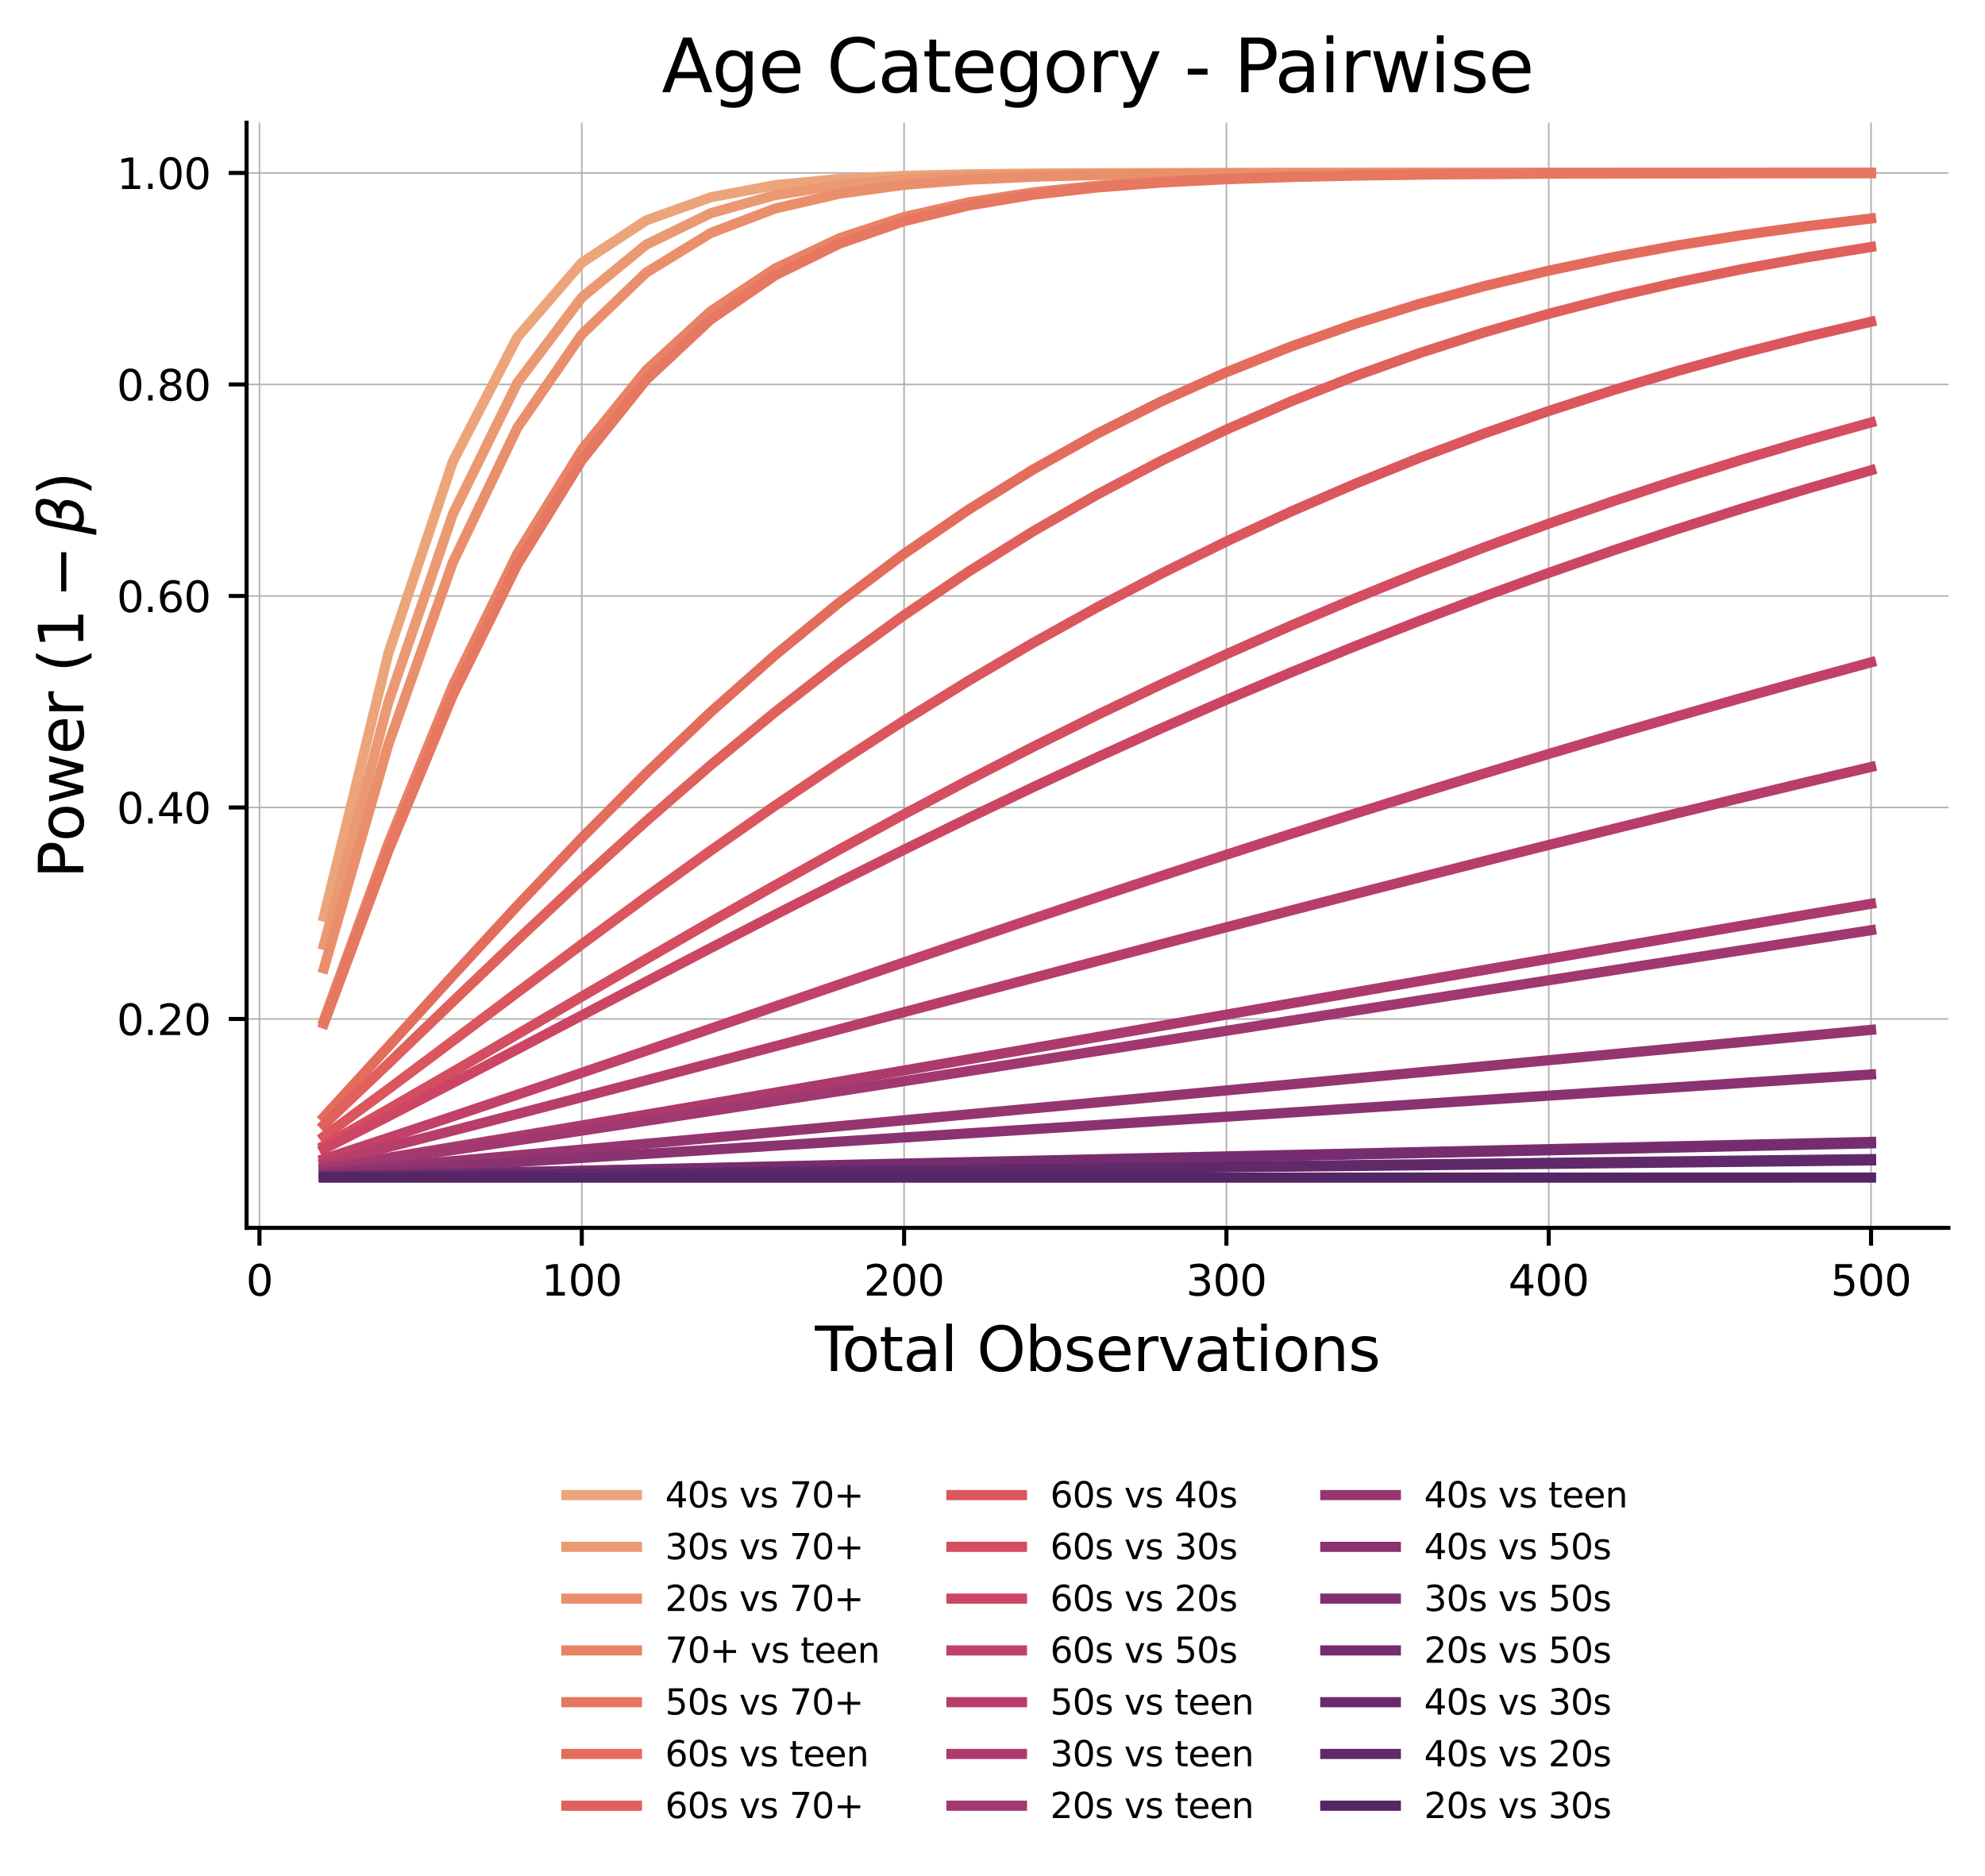 <?xml version="1.0" encoding="utf-8" standalone="no"?>
<!DOCTYPE svg PUBLIC "-//W3C//DTD SVG 1.1//EN"
  "http://www.w3.org/Graphics/SVG/1.1/DTD/svg11.dtd">
<svg xmlns:xlink="http://www.w3.org/1999/xlink" width="390.507pt" height="369.128pt" viewBox="0 0 390.507 369.128" xmlns="http://www.w3.org/2000/svg" version="1.1">
 <defs>
  <style type="text/css">*{stroke-linejoin: round; stroke-linecap: butt}</style>
 </defs>
 <g id="figure_1">
  <g id="patch_1">
   <path d="M 0 369.128 
L 390.507 369.128 
L 390.507 0 
L 0 0 
z
" style="fill: #ffffff"/>
  </g>
  <g id="axes_1">
   <g id="patch_2">
    <path d="M 48.507 241.582 
L 383.307 241.582 
L 383.307 24.142 
L 48.507 24.142 
z
" style="fill: #ffffff"/>
   </g>
   <g id="matplotlib.axis_1">
    <g id="xtick_1">
     <g id="line2d_1">
      <path d="M 51.044 241.582 
L 51.044 24.142 
" clip-path="url(#p48737fade5)" style="fill: none; stroke: #b0b0b0; stroke-width: 0.3; stroke-linecap: square"/>
     </g>
     <g id="line2d_2">
      <defs>
       <path id="mb1e866cd96" d="M 0 0 
L 0 3.5 
" style="stroke: #000000; stroke-width: 0.8"/>
      </defs>
      <g>
       <use xlink:href="#mb1e866cd96" x="51.044" y="241.582" style="stroke: #000000; stroke-width: 0.8"/>
      </g>
     </g>
     <g id="text_1">
      <!-- 0 -->
      <g transform="translate(48.394 254.911)scale(0.083 -0.083)">
       <defs>
        <path id="DejaVuSans-30" d="M 2034 4250 
Q 1547 4250 1301 3770 
Q 1056 3291 1056 2328 
Q 1056 1369 1301 889 
Q 1547 409 2034 409 
Q 2525 409 2770 889 
Q 3016 1369 3016 2328 
Q 3016 3291 2770 3770 
Q 2525 4250 2034 4250 
z
M 2034 4750 
Q 2819 4750 3233 4129 
Q 3647 3509 3647 2328 
Q 3647 1150 3233 529 
Q 2819 -91 2034 -91 
Q 1250 -91 836 529 
Q 422 1150 422 2328 
Q 422 3509 836 4129 
Q 1250 4750 2034 4750 
z
" transform="scale(0.016)"/>
       </defs>
       <use xlink:href="#DejaVuSans-30"/>
      </g>
     </g>
    </g>
    <g id="xtick_2">
     <g id="line2d_3">
      <path d="M 114.453 241.582 
L 114.453 24.142 
" clip-path="url(#p48737fade5)" style="fill: none; stroke: #b0b0b0; stroke-width: 0.3; stroke-linecap: square"/>
     </g>
     <g id="line2d_4">
      <g>
       <use xlink:href="#mb1e866cd96" x="114.453" y="241.582" style="stroke: #000000; stroke-width: 0.8"/>
      </g>
     </g>
     <g id="text_2">
      <!-- 100 -->
      <g transform="translate(106.503 254.911)scale(0.083 -0.083)">
       <defs>
        <path id="DejaVuSans-31" d="M 794 531 
L 1825 531 
L 1825 4091 
L 703 3866 
L 703 4441 
L 1819 4666 
L 2450 4666 
L 2450 531 
L 3481 531 
L 3481 0 
L 794 0 
L 794 531 
z
" transform="scale(0.016)"/>
       </defs>
       <use xlink:href="#DejaVuSans-31"/>
       <use xlink:href="#DejaVuSans-30" x="63.623"/>
       <use xlink:href="#DejaVuSans-30" x="127.246"/>
      </g>
     </g>
    </g>
    <g id="xtick_3">
     <g id="line2d_5">
      <path d="M 177.862 241.582 
L 177.862 24.142 
" clip-path="url(#p48737fade5)" style="fill: none; stroke: #b0b0b0; stroke-width: 0.3; stroke-linecap: square"/>
     </g>
     <g id="line2d_6">
      <g>
       <use xlink:href="#mb1e866cd96" x="177.862" y="241.582" style="stroke: #000000; stroke-width: 0.8"/>
      </g>
     </g>
     <g id="text_3">
      <!-- 200 -->
      <g transform="translate(169.912 254.911)scale(0.083 -0.083)">
       <defs>
        <path id="DejaVuSans-32" d="M 1228 531 
L 3431 531 
L 3431 0 
L 469 0 
L 469 531 
Q 828 903 1448 1529 
Q 2069 2156 2228 2338 
Q 2531 2678 2651 2914 
Q 2772 3150 2772 3378 
Q 2772 3750 2511 3984 
Q 2250 4219 1831 4219 
Q 1534 4219 1204 4116 
Q 875 4013 500 3803 
L 500 4441 
Q 881 4594 1212 4672 
Q 1544 4750 1819 4750 
Q 2544 4750 2975 4387 
Q 3406 4025 3406 3419 
Q 3406 3131 3298 2873 
Q 3191 2616 2906 2266 
Q 2828 2175 2409 1742 
Q 1991 1309 1228 531 
z
" transform="scale(0.016)"/>
       </defs>
       <use xlink:href="#DejaVuSans-32"/>
       <use xlink:href="#DejaVuSans-30" x="63.623"/>
       <use xlink:href="#DejaVuSans-30" x="127.246"/>
      </g>
     </g>
    </g>
    <g id="xtick_4">
     <g id="line2d_7">
      <path d="M 241.271 241.582 
L 241.271 24.142 
" clip-path="url(#p48737fade5)" style="fill: none; stroke: #b0b0b0; stroke-width: 0.3; stroke-linecap: square"/>
     </g>
     <g id="line2d_8">
      <g>
       <use xlink:href="#mb1e866cd96" x="241.271" y="241.582" style="stroke: #000000; stroke-width: 0.8"/>
      </g>
     </g>
     <g id="text_4">
      <!-- 300 -->
      <g transform="translate(233.321 254.911)scale(0.083 -0.083)">
       <defs>
        <path id="DejaVuSans-33" d="M 2597 2516 
Q 3050 2419 3304 2112 
Q 3559 1806 3559 1356 
Q 3559 666 3084 287 
Q 2609 -91 1734 -91 
Q 1441 -91 1130 -33 
Q 819 25 488 141 
L 488 750 
Q 750 597 1062 519 
Q 1375 441 1716 441 
Q 2309 441 2620 675 
Q 2931 909 2931 1356 
Q 2931 1769 2642 2001 
Q 2353 2234 1838 2234 
L 1294 2234 
L 1294 2753 
L 1863 2753 
Q 2328 2753 2575 2939 
Q 2822 3125 2822 3475 
Q 2822 3834 2567 4026 
Q 2313 4219 1838 4219 
Q 1578 4219 1281 4162 
Q 984 4106 628 3988 
L 628 4550 
Q 988 4650 1302 4700 
Q 1616 4750 1894 4750 
Q 2613 4750 3031 4423 
Q 3450 4097 3450 3541 
Q 3450 3153 3228 2886 
Q 3006 2619 2597 2516 
z
" transform="scale(0.016)"/>
       </defs>
       <use xlink:href="#DejaVuSans-33"/>
       <use xlink:href="#DejaVuSans-30" x="63.623"/>
       <use xlink:href="#DejaVuSans-30" x="127.246"/>
      </g>
     </g>
    </g>
    <g id="xtick_5">
     <g id="line2d_9">
      <path d="M 304.68 241.582 
L 304.68 24.142 
" clip-path="url(#p48737fade5)" style="fill: none; stroke: #b0b0b0; stroke-width: 0.3; stroke-linecap: square"/>
     </g>
     <g id="line2d_10">
      <g>
       <use xlink:href="#mb1e866cd96" x="304.68" y="241.582" style="stroke: #000000; stroke-width: 0.8"/>
      </g>
     </g>
     <g id="text_5">
      <!-- 400 -->
      <g transform="translate(296.73 254.911)scale(0.083 -0.083)">
       <defs>
        <path id="DejaVuSans-34" d="M 2419 4116 
L 825 1625 
L 2419 1625 
L 2419 4116 
z
M 2253 4666 
L 3047 4666 
L 3047 1625 
L 3713 1625 
L 3713 1100 
L 3047 1100 
L 3047 0 
L 2419 0 
L 2419 1100 
L 313 1100 
L 313 1709 
L 2253 4666 
z
" transform="scale(0.016)"/>
       </defs>
       <use xlink:href="#DejaVuSans-34"/>
       <use xlink:href="#DejaVuSans-30" x="63.623"/>
       <use xlink:href="#DejaVuSans-30" x="127.246"/>
      </g>
     </g>
    </g>
    <g id="xtick_6">
     <g id="line2d_11">
      <path d="M 368.089 241.582 
L 368.089 24.142 
" clip-path="url(#p48737fade5)" style="fill: none; stroke: #b0b0b0; stroke-width: 0.3; stroke-linecap: square"/>
     </g>
     <g id="line2d_12">
      <g>
       <use xlink:href="#mb1e866cd96" x="368.089" y="241.582" style="stroke: #000000; stroke-width: 0.8"/>
      </g>
     </g>
     <g id="text_6">
      <!-- 500 -->
      <g transform="translate(360.139 254.911)scale(0.083 -0.083)">
       <defs>
        <path id="DejaVuSans-35" d="M 691 4666 
L 3169 4666 
L 3169 4134 
L 1269 4134 
L 1269 2991 
Q 1406 3038 1543 3061 
Q 1681 3084 1819 3084 
Q 2600 3084 3056 2656 
Q 3513 2228 3513 1497 
Q 3513 744 3044 326 
Q 2575 -91 1722 -91 
Q 1428 -91 1123 -41 
Q 819 9 494 109 
L 494 744 
Q 775 591 1075 516 
Q 1375 441 1709 441 
Q 2250 441 2565 725 
Q 2881 1009 2881 1497 
Q 2881 1984 2565 2268 
Q 2250 2553 1709 2553 
Q 1456 2553 1204 2497 
Q 953 2441 691 2322 
L 691 4666 
z
" transform="scale(0.016)"/>
       </defs>
       <use xlink:href="#DejaVuSans-35"/>
       <use xlink:href="#DejaVuSans-30" x="63.623"/>
       <use xlink:href="#DejaVuSans-30" x="127.246"/>
      </g>
     </g>
    </g>
    <g id="text_7">
     <!-- Total Observations -->
     <g transform="translate(160.326 269.762)scale(0.12 -0.12)">
      <defs>
       <path id="DejaVuSans-54" d="M -19 4666 
L 3928 4666 
L 3928 4134 
L 2272 4134 
L 2272 0 
L 1638 0 
L 1638 4134 
L -19 4134 
L -19 4666 
z
" transform="scale(0.016)"/>
       <path id="DejaVuSans-6f" d="M 1959 3097 
Q 1497 3097 1228 2736 
Q 959 2375 959 1747 
Q 959 1119 1226 758 
Q 1494 397 1959 397 
Q 2419 397 2687 759 
Q 2956 1122 2956 1747 
Q 2956 2369 2687 2733 
Q 2419 3097 1959 3097 
z
M 1959 3584 
Q 2709 3584 3137 3096 
Q 3566 2609 3566 1747 
Q 3566 888 3137 398 
Q 2709 -91 1959 -91 
Q 1206 -91 779 398 
Q 353 888 353 1747 
Q 353 2609 779 3096 
Q 1206 3584 1959 3584 
z
" transform="scale(0.016)"/>
       <path id="DejaVuSans-74" d="M 1172 4494 
L 1172 3500 
L 2356 3500 
L 2356 3053 
L 1172 3053 
L 1172 1153 
Q 1172 725 1289 603 
Q 1406 481 1766 481 
L 2356 481 
L 2356 0 
L 1766 0 
Q 1100 0 847 248 
Q 594 497 594 1153 
L 594 3053 
L 172 3053 
L 172 3500 
L 594 3500 
L 594 4494 
L 1172 4494 
z
" transform="scale(0.016)"/>
       <path id="DejaVuSans-61" d="M 2194 1759 
Q 1497 1759 1228 1600 
Q 959 1441 959 1056 
Q 959 750 1161 570 
Q 1363 391 1709 391 
Q 2188 391 2477 730 
Q 2766 1069 2766 1631 
L 2766 1759 
L 2194 1759 
z
M 3341 1997 
L 3341 0 
L 2766 0 
L 2766 531 
Q 2569 213 2275 61 
Q 1981 -91 1556 -91 
Q 1019 -91 701 211 
Q 384 513 384 1019 
Q 384 1609 779 1909 
Q 1175 2209 1959 2209 
L 2766 2209 
L 2766 2266 
Q 2766 2663 2505 2880 
Q 2244 3097 1772 3097 
Q 1472 3097 1187 3025 
Q 903 2953 641 2809 
L 641 3341 
Q 956 3463 1253 3523 
Q 1550 3584 1831 3584 
Q 2591 3584 2966 3190 
Q 3341 2797 3341 1997 
z
" transform="scale(0.016)"/>
       <path id="DejaVuSans-6c" d="M 603 4863 
L 1178 4863 
L 1178 0 
L 603 0 
L 603 4863 
z
" transform="scale(0.016)"/>
       <path id="DejaVuSans-20" transform="scale(0.016)"/>
       <path id="DejaVuSans-4f" d="M 2522 4238 
Q 1834 4238 1429 3725 
Q 1025 3213 1025 2328 
Q 1025 1447 1429 934 
Q 1834 422 2522 422 
Q 3209 422 3611 934 
Q 4013 1447 4013 2328 
Q 4013 3213 3611 3725 
Q 3209 4238 2522 4238 
z
M 2522 4750 
Q 3503 4750 4090 4092 
Q 4678 3434 4678 2328 
Q 4678 1225 4090 567 
Q 3503 -91 2522 -91 
Q 1538 -91 948 565 
Q 359 1222 359 2328 
Q 359 3434 948 4092 
Q 1538 4750 2522 4750 
z
" transform="scale(0.016)"/>
       <path id="DejaVuSans-62" d="M 3116 1747 
Q 3116 2381 2855 2742 
Q 2594 3103 2138 3103 
Q 1681 3103 1420 2742 
Q 1159 2381 1159 1747 
Q 1159 1113 1420 752 
Q 1681 391 2138 391 
Q 2594 391 2855 752 
Q 3116 1113 3116 1747 
z
M 1159 2969 
Q 1341 3281 1617 3432 
Q 1894 3584 2278 3584 
Q 2916 3584 3314 3078 
Q 3713 2572 3713 1747 
Q 3713 922 3314 415 
Q 2916 -91 2278 -91 
Q 1894 -91 1617 61 
Q 1341 213 1159 525 
L 1159 0 
L 581 0 
L 581 4863 
L 1159 4863 
L 1159 2969 
z
" transform="scale(0.016)"/>
       <path id="DejaVuSans-73" d="M 2834 3397 
L 2834 2853 
Q 2591 2978 2328 3040 
Q 2066 3103 1784 3103 
Q 1356 3103 1142 2972 
Q 928 2841 928 2578 
Q 928 2378 1081 2264 
Q 1234 2150 1697 2047 
L 1894 2003 
Q 2506 1872 2764 1633 
Q 3022 1394 3022 966 
Q 3022 478 2636 193 
Q 2250 -91 1575 -91 
Q 1294 -91 989 -36 
Q 684 19 347 128 
L 347 722 
Q 666 556 975 473 
Q 1284 391 1588 391 
Q 1994 391 2212 530 
Q 2431 669 2431 922 
Q 2431 1156 2273 1281 
Q 2116 1406 1581 1522 
L 1381 1569 
Q 847 1681 609 1914 
Q 372 2147 372 2553 
Q 372 3047 722 3315 
Q 1072 3584 1716 3584 
Q 2034 3584 2315 3537 
Q 2597 3491 2834 3397 
z
" transform="scale(0.016)"/>
       <path id="DejaVuSans-65" d="M 3597 1894 
L 3597 1613 
L 953 1613 
Q 991 1019 1311 708 
Q 1631 397 2203 397 
Q 2534 397 2845 478 
Q 3156 559 3463 722 
L 3463 178 
Q 3153 47 2828 -22 
Q 2503 -91 2169 -91 
Q 1331 -91 842 396 
Q 353 884 353 1716 
Q 353 2575 817 3079 
Q 1281 3584 2069 3584 
Q 2775 3584 3186 3129 
Q 3597 2675 3597 1894 
z
M 3022 2063 
Q 3016 2534 2758 2815 
Q 2500 3097 2075 3097 
Q 1594 3097 1305 2825 
Q 1016 2553 972 2059 
L 3022 2063 
z
" transform="scale(0.016)"/>
       <path id="DejaVuSans-72" d="M 2631 2963 
Q 2534 3019 2420 3045 
Q 2306 3072 2169 3072 
Q 1681 3072 1420 2755 
Q 1159 2438 1159 1844 
L 1159 0 
L 581 0 
L 581 3500 
L 1159 3500 
L 1159 2956 
Q 1341 3275 1631 3429 
Q 1922 3584 2338 3584 
Q 2397 3584 2469 3576 
Q 2541 3569 2628 3553 
L 2631 2963 
z
" transform="scale(0.016)"/>
       <path id="DejaVuSans-76" d="M 191 3500 
L 800 3500 
L 1894 563 
L 2988 3500 
L 3597 3500 
L 2284 0 
L 1503 0 
L 191 3500 
z
" transform="scale(0.016)"/>
       <path id="DejaVuSans-69" d="M 603 3500 
L 1178 3500 
L 1178 0 
L 603 0 
L 603 3500 
z
M 603 4863 
L 1178 4863 
L 1178 4134 
L 603 4134 
L 603 4863 
z
" transform="scale(0.016)"/>
       <path id="DejaVuSans-6e" d="M 3513 2113 
L 3513 0 
L 2938 0 
L 2938 2094 
Q 2938 2591 2744 2837 
Q 2550 3084 2163 3084 
Q 1697 3084 1428 2787 
Q 1159 2491 1159 1978 
L 1159 0 
L 581 0 
L 581 3500 
L 1159 3500 
L 1159 2956 
Q 1366 3272 1645 3428 
Q 1925 3584 2291 3584 
Q 2894 3584 3203 3211 
Q 3513 2838 3513 2113 
z
" transform="scale(0.016)"/>
      </defs>
      <use xlink:href="#DejaVuSans-54"/>
      <use xlink:href="#DejaVuSans-6f" x="44.084"/>
      <use xlink:href="#DejaVuSans-74" x="105.266"/>
      <use xlink:href="#DejaVuSans-61" x="144.475"/>
      <use xlink:href="#DejaVuSans-6c" x="205.754"/>
      <use xlink:href="#DejaVuSans-20" x="233.537"/>
      <use xlink:href="#DejaVuSans-4f" x="265.324"/>
      <use xlink:href="#DejaVuSans-62" x="344.035"/>
      <use xlink:href="#DejaVuSans-73" x="407.512"/>
      <use xlink:href="#DejaVuSans-65" x="459.611"/>
      <use xlink:href="#DejaVuSans-72" x="521.135"/>
      <use xlink:href="#DejaVuSans-76" x="562.248"/>
      <use xlink:href="#DejaVuSans-61" x="621.428"/>
      <use xlink:href="#DejaVuSans-74" x="682.707"/>
      <use xlink:href="#DejaVuSans-69" x="721.916"/>
      <use xlink:href="#DejaVuSans-6f" x="749.699"/>
      <use xlink:href="#DejaVuSans-6e" x="810.881"/>
      <use xlink:href="#DejaVuSans-73" x="874.26"/>
     </g>
    </g>
   </g>
   <g id="matplotlib.axis_2">
    <g id="ytick_1">
     <g id="line2d_13">
      <path d="M 48.507 200.487 
L 383.307 200.487 
" clip-path="url(#p48737fade5)" style="fill: none; stroke: #b0b0b0; stroke-width: 0.3; stroke-linecap: square"/>
     </g>
     <g id="line2d_14">
      <defs>
       <path id="maf04faa29c" d="M 0 0 
L -3.5 0 
" style="stroke: #000000; stroke-width: 0.8"/>
      </defs>
      <g>
       <use xlink:href="#maf04faa29c" x="48.507" y="200.487" style="stroke: #000000; stroke-width: 0.8"/>
      </g>
     </g>
     <g id="text_8">
      <!-- 0.20 -->
      <g transform="translate(22.96 203.651)scale(0.083 -0.083)">
       <defs>
        <path id="DejaVuSans-2e" d="M 684 794 
L 1344 794 
L 1344 0 
L 684 0 
L 684 794 
z
" transform="scale(0.016)"/>
       </defs>
       <use xlink:href="#DejaVuSans-30"/>
       <use xlink:href="#DejaVuSans-2e" x="63.623"/>
       <use xlink:href="#DejaVuSans-32" x="95.41"/>
       <use xlink:href="#DejaVuSans-30" x="159.033"/>
      </g>
     </g>
    </g>
    <g id="ytick_2">
     <g id="line2d_15">
      <path d="M 48.507 158.871 
L 383.307 158.871 
" clip-path="url(#p48737fade5)" style="fill: none; stroke: #b0b0b0; stroke-width: 0.3; stroke-linecap: square"/>
     </g>
     <g id="line2d_16">
      <g>
       <use xlink:href="#maf04faa29c" x="48.507" y="158.871" style="stroke: #000000; stroke-width: 0.8"/>
      </g>
     </g>
     <g id="text_9">
      <!-- 0.40 -->
      <g transform="translate(22.96 162.036)scale(0.083 -0.083)">
       <use xlink:href="#DejaVuSans-30"/>
       <use xlink:href="#DejaVuSans-2e" x="63.623"/>
       <use xlink:href="#DejaVuSans-34" x="95.41"/>
       <use xlink:href="#DejaVuSans-30" x="159.033"/>
      </g>
     </g>
    </g>
    <g id="ytick_3">
     <g id="line2d_17">
      <path d="M 48.507 117.256 
L 383.307 117.256 
" clip-path="url(#p48737fade5)" style="fill: none; stroke: #b0b0b0; stroke-width: 0.3; stroke-linecap: square"/>
     </g>
     <g id="line2d_18">
      <g>
       <use xlink:href="#maf04faa29c" x="48.507" y="117.256" style="stroke: #000000; stroke-width: 0.8"/>
      </g>
     </g>
     <g id="text_10">
      <!-- 0.60 -->
      <g transform="translate(22.96 120.421)scale(0.083 -0.083)">
       <defs>
        <path id="DejaVuSans-36" d="M 2113 2584 
Q 1688 2584 1439 2293 
Q 1191 2003 1191 1497 
Q 1191 994 1439 701 
Q 1688 409 2113 409 
Q 2538 409 2786 701 
Q 3034 994 3034 1497 
Q 3034 2003 2786 2293 
Q 2538 2584 2113 2584 
z
M 3366 4563 
L 3366 3988 
Q 3128 4100 2886 4159 
Q 2644 4219 2406 4219 
Q 1781 4219 1451 3797 
Q 1122 3375 1075 2522 
Q 1259 2794 1537 2939 
Q 1816 3084 2150 3084 
Q 2853 3084 3261 2657 
Q 3669 2231 3669 1497 
Q 3669 778 3244 343 
Q 2819 -91 2113 -91 
Q 1303 -91 875 529 
Q 447 1150 447 2328 
Q 447 3434 972 4092 
Q 1497 4750 2381 4750 
Q 2619 4750 2861 4703 
Q 3103 4656 3366 4563 
z
" transform="scale(0.016)"/>
       </defs>
       <use xlink:href="#DejaVuSans-30"/>
       <use xlink:href="#DejaVuSans-2e" x="63.623"/>
       <use xlink:href="#DejaVuSans-36" x="95.41"/>
       <use xlink:href="#DejaVuSans-30" x="159.033"/>
      </g>
     </g>
    </g>
    <g id="ytick_4">
     <g id="line2d_19">
      <path d="M 48.507 75.641 
L 383.307 75.641 
" clip-path="url(#p48737fade5)" style="fill: none; stroke: #b0b0b0; stroke-width: 0.3; stroke-linecap: square"/>
     </g>
     <g id="line2d_20">
      <g>
       <use xlink:href="#maf04faa29c" x="48.507" y="75.641" style="stroke: #000000; stroke-width: 0.8"/>
      </g>
     </g>
     <g id="text_11">
      <!-- 0.80 -->
      <g transform="translate(22.96 78.805)scale(0.083 -0.083)">
       <defs>
        <path id="DejaVuSans-38" d="M 2034 2216 
Q 1584 2216 1326 1975 
Q 1069 1734 1069 1313 
Q 1069 891 1326 650 
Q 1584 409 2034 409 
Q 2484 409 2743 651 
Q 3003 894 3003 1313 
Q 3003 1734 2745 1975 
Q 2488 2216 2034 2216 
z
M 1403 2484 
Q 997 2584 770 2862 
Q 544 3141 544 3541 
Q 544 4100 942 4425 
Q 1341 4750 2034 4750 
Q 2731 4750 3128 4425 
Q 3525 4100 3525 3541 
Q 3525 3141 3298 2862 
Q 3072 2584 2669 2484 
Q 3125 2378 3379 2068 
Q 3634 1759 3634 1313 
Q 3634 634 3220 271 
Q 2806 -91 2034 -91 
Q 1263 -91 848 271 
Q 434 634 434 1313 
Q 434 1759 690 2068 
Q 947 2378 1403 2484 
z
M 1172 3481 
Q 1172 3119 1398 2916 
Q 1625 2713 2034 2713 
Q 2441 2713 2670 2916 
Q 2900 3119 2900 3481 
Q 2900 3844 2670 4047 
Q 2441 4250 2034 4250 
Q 1625 4250 1398 4047 
Q 1172 3844 1172 3481 
z
" transform="scale(0.016)"/>
       </defs>
       <use xlink:href="#DejaVuSans-30"/>
       <use xlink:href="#DejaVuSans-2e" x="63.623"/>
       <use xlink:href="#DejaVuSans-38" x="95.41"/>
       <use xlink:href="#DejaVuSans-30" x="159.033"/>
      </g>
     </g>
    </g>
    <g id="ytick_5">
     <g id="line2d_21">
      <path d="M 48.507 34.025 
L 383.307 34.025 
" clip-path="url(#p48737fade5)" style="fill: none; stroke: #b0b0b0; stroke-width: 0.3; stroke-linecap: square"/>
     </g>
     <g id="line2d_22">
      <g>
       <use xlink:href="#maf04faa29c" x="48.507" y="34.025" style="stroke: #000000; stroke-width: 0.8"/>
      </g>
     </g>
     <g id="text_12">
      <!-- 1.00 -->
      <g transform="translate(22.96 37.19)scale(0.083 -0.083)">
       <use xlink:href="#DejaVuSans-31"/>
       <use xlink:href="#DejaVuSans-2e" x="63.623"/>
       <use xlink:href="#DejaVuSans-30" x="95.41"/>
       <use xlink:href="#DejaVuSans-30" x="159.033"/>
      </g>
     </g>
    </g>
    <g id="text_13">
     <!-- Power $(1 - \beta)$ -->
     <g transform="translate(16.44 172.822)rotate(-90)scale(0.12 -0.12)">
      <defs>
       <path id="DejaVuSans-50" d="M 1259 4147 
L 1259 2394 
L 2053 2394 
Q 2494 2394 2734 2622 
Q 2975 2850 2975 3272 
Q 2975 3691 2734 3919 
Q 2494 4147 2053 4147 
L 1259 4147 
z
M 628 4666 
L 2053 4666 
Q 2838 4666 3239 4311 
Q 3641 3956 3641 3272 
Q 3641 2581 3239 2228 
Q 2838 1875 2053 1875 
L 1259 1875 
L 1259 0 
L 628 0 
L 628 4666 
z
" transform="scale(0.016)"/>
       <path id="DejaVuSans-77" d="M 269 3500 
L 844 3500 
L 1563 769 
L 2278 3500 
L 2956 3500 
L 3675 769 
L 4391 3500 
L 4966 3500 
L 4050 0 
L 3372 0 
L 2619 2869 
L 1863 0 
L 1184 0 
L 269 3500 
z
" transform="scale(0.016)"/>
       <path id="DejaVuSans-28" d="M 1984 4856 
Q 1566 4138 1362 3434 
Q 1159 2731 1159 2009 
Q 1159 1288 1364 580 
Q 1569 -128 1984 -844 
L 1484 -844 
Q 1016 -109 783 600 
Q 550 1309 550 2009 
Q 550 2706 781 3412 
Q 1013 4119 1484 4856 
L 1984 4856 
z
" transform="scale(0.016)"/>
       <path id="DejaVuSans-2212" d="M 678 2272 
L 4684 2272 
L 4684 1741 
L 678 1741 
L 678 2272 
z
" transform="scale(0.016)"/>
       <path id="DejaVuSans-Oblique-3b2" d="M 872 216 
L 572 -1331 
L -6 -1331 
L 928 3478 
Q 1206 4903 2538 4903 
Q 3888 4903 3659 3700 
Q 3503 2844 2894 2531 
Q 3713 2250 3553 1416 
Q 3272 -69 1759 -66 
Q 1097 -63 872 216 
z
M 1019 966 
Q 1259 422 1875 425 
Q 2775 425 2966 1406 
Q 3138 2288 1675 2219 
L 1778 2750 
Q 2909 2731 3106 3750 
Q 3241 4438 2509 4434 
Q 1691 4434 1503 3459 
L 1019 966 
z
" transform="scale(0.016)"/>
       <path id="DejaVuSans-29" d="M 513 4856 
L 1013 4856 
Q 1481 4119 1714 3412 
Q 1947 2706 1947 2009 
Q 1947 1309 1714 600 
Q 1481 -109 1013 -844 
L 513 -844 
Q 928 -128 1133 580 
Q 1338 1288 1338 2009 
Q 1338 2731 1133 3434 
Q 928 4138 513 4856 
z
" transform="scale(0.016)"/>
      </defs>
      <use xlink:href="#DejaVuSans-50" transform="translate(0 0.391)"/>
      <use xlink:href="#DejaVuSans-6f" transform="translate(60.303 0.391)"/>
      <use xlink:href="#DejaVuSans-77" transform="translate(121.484 0.391)"/>
      <use xlink:href="#DejaVuSans-65" transform="translate(203.271 0.391)"/>
      <use xlink:href="#DejaVuSans-72" transform="translate(264.795 0.391)"/>
      <use xlink:href="#DejaVuSans-20" transform="translate(305.908 0.391)"/>
      <use xlink:href="#DejaVuSans-28" transform="translate(337.695 0.391)"/>
      <use xlink:href="#DejaVuSans-31" transform="translate(376.709 0.391)"/>
      <use xlink:href="#DejaVuSans-2212" transform="translate(459.814 0.391)"/>
      <use xlink:href="#DejaVuSans-Oblique-3b2" transform="translate(563.086 0.391)"/>
      <use xlink:href="#DejaVuSans-29" transform="translate(626.904 0.391)"/>
     </g>
    </g>
   </g>
   <g id="line2d_23">
    <path d="M 63.725 180.329 
L 76.407 128.531 
L 89.089 90.807 
L 101.771 66.359 
L 114.453 51.684 
L 127.135 43.351 
L 139.816 38.815 
L 152.498 36.428 
L 165.18 35.206 
L 177.862 34.596 
L 190.544 34.296 
L 203.225 34.152 
L 215.907 34.084 
L 228.589 34.052 
L 241.271 34.038 
L 253.953 34.025 
L 266.635 34.025 
L 279.316 34.025 
L 291.998 34.025 
L 304.68 34.025 
L 317.362 34.025 
L 330.044 34.025 
L 342.725 34.025 
L 355.407 34.025 
L 368.089 34.025 
" clip-path="url(#p48737fade5)" style="fill: none; stroke: #eca57a; stroke-width: 2; stroke-linecap: square"/>
   </g>
   <g id="line2d_24">
    <path d="M 63.725 185.916 
L 76.407 138.149 
L 89.089 101.144 
L 101.771 75.324 
L 114.453 58.523 
L 127.135 48.129 
L 139.816 41.946 
L 152.498 38.38 
L 165.18 36.376 
L 177.862 35.274 
L 190.544 34.68 
L 203.225 34.364 
L 215.907 34.198 
L 228.589 34.113 
L 241.271 34.069 
L 253.953 34.047 
L 266.635 34.025 
L 279.316 34.025 
L 291.998 34.025 
L 304.68 34.025 
L 317.362 34.025 
L 330.044 34.025 
L 342.725 34.025 
L 355.407 34.025 
L 368.089 34.025 
" clip-path="url(#p48737fade5)" style="fill: none; stroke: #eb9973; stroke-width: 2; stroke-linecap: square"/>
   </g>
   <g id="line2d_25">
    <path d="M 63.725 190.525 
L 76.407 146.467 
L 89.089 110.655 
L 101.771 84.171 
L 114.453 65.793 
L 127.135 53.622 
L 139.816 45.847 
L 152.498 41.021 
L 165.18 38.097 
L 177.862 36.361 
L 190.544 35.348 
L 203.225 34.766 
L 215.907 34.435 
L 228.589 34.25 
L 241.271 34.148 
L 253.953 34.091 
L 266.635 34.061 
L 279.316 34.044 
L 291.998 34.025 
L 304.68 34.025 
L 317.362 34.025 
L 330.044 34.025 
L 342.725 34.025 
L 355.407 34.025 
L 368.089 34.025 
" clip-path="url(#p48737fade5)" style="fill: none; stroke: #ea8f6c; stroke-width: 2; stroke-linecap: square"/>
   </g>
   <g id="line2d_26">
    <path d="M 63.725 200.671 
L 76.407 165.921 
L 89.089 134.861 
L 101.771 108.997 
L 114.453 88.502 
L 127.135 72.853 
L 139.816 61.245 
L 152.498 52.835 
L 165.18 46.86 
L 177.862 42.686 
L 190.544 39.81 
L 203.225 37.855 
L 215.907 36.539 
L 228.589 35.663 
L 241.271 35.085 
L 253.953 34.707 
L 266.635 34.461 
L 279.316 34.302 
L 291.998 34.2 
L 304.68 34.136 
L 317.362 34.094 
L 330.044 34.068 
L 342.725 34.052 
L 355.407 34.042 
L 368.089 34.025 
" clip-path="url(#p48737fade5)" style="fill: none; stroke: #e88366; stroke-width: 2; stroke-linecap: square"/>
   </g>
   <g id="line2d_27">
    <path d="M 63.725 201.4 
L 76.407 167.377 
L 89.089 136.777 
L 101.771 111.093 
L 114.453 90.556 
L 127.135 74.72 
L 139.816 62.852 
L 152.498 54.161 
L 165.18 47.918 
L 177.862 43.506 
L 190.544 40.431 
L 203.225 38.316 
L 215.907 36.876 
L 228.589 35.905 
L 241.271 35.257 
L 253.953 34.827 
L 266.635 34.544 
L 279.316 34.359 
L 291.998 34.239 
L 304.68 34.162 
L 317.362 34.112 
L 330.044 34.08 
L 342.725 34.06 
L 355.407 34.047 
L 368.089 34.039 
" clip-path="url(#p48737fade5)" style="fill: none; stroke: #e67760; stroke-width: 2; stroke-linecap: square"/>
   </g>
   <g id="line2d_28">
    <path d="M 63.725 219.753 
L 76.407 205.91 
L 89.089 191.958 
L 101.771 178.195 
L 114.453 164.858 
L 127.135 152.12 
L 139.816 140.103 
L 152.498 128.883 
L 165.18 118.499 
L 177.862 108.964 
L 190.544 100.27 
L 203.225 92.39 
L 215.907 85.289 
L 228.589 78.921 
L 241.271 73.236 
L 253.953 68.184 
L 266.635 63.71 
L 279.316 59.762 
L 291.998 56.291 
L 304.68 53.248 
L 317.362 50.589 
L 330.044 48.27 
L 342.725 46.254 
L 355.407 44.505 
L 368.089 42.992 
" clip-path="url(#p48737fade5)" style="fill: none; stroke: #e46c5d; stroke-width: 2; stroke-linecap: square"/>
   </g>
   <g id="line2d_29">
    <path d="M 63.725 221.293 
L 76.407 209.252 
L 89.089 197.064 
L 101.771 184.94 
L 114.453 173.059 
L 127.135 161.559 
L 139.816 150.545 
L 152.498 140.09 
L 165.18 130.243 
L 177.862 121.032 
L 190.544 112.47 
L 203.225 104.553 
L 215.907 97.269 
L 228.589 90.597 
L 241.271 84.512 
L 253.953 78.982 
L 266.635 73.974 
L 279.316 69.454 
L 291.998 65.386 
L 304.68 61.736 
L 317.362 58.468 
L 330.044 55.551 
L 342.725 52.952 
L 355.407 50.642 
L 368.089 48.593 
" clip-path="url(#p48737fade5)" style="fill: none; stroke: #e0605c; stroke-width: 2; stroke-linecap: square"/>
   </g>
   <g id="line2d_30">
    <path d="M 63.725 223.606 
L 76.407 214.276 
L 89.089 204.794 
L 101.771 195.268 
L 114.453 185.799 
L 127.135 176.471 
L 139.816 167.354 
L 152.498 158.505 
L 165.18 149.965 
L 177.862 141.77 
L 190.544 133.943 
L 203.225 126.499 
L 215.907 119.447 
L 228.589 112.792 
L 241.271 106.532 
L 253.953 100.66 
L 266.635 95.17 
L 279.316 90.049 
L 291.998 85.284 
L 304.68 80.861 
L 317.362 76.764 
L 330.044 72.977 
L 342.725 69.483 
L 355.407 66.265 
L 368.089 63.307 
" clip-path="url(#p48737fade5)" style="fill: none; stroke: #db565d; stroke-width: 2; stroke-linecap: square"/>
   </g>
   <g id="line2d_31">
    <path d="M 63.725 225.425 
L 76.407 218.224 
L 89.089 210.899 
L 101.771 203.503 
L 114.453 196.089 
L 127.135 188.704 
L 139.816 181.39 
L 152.498 174.183 
L 165.18 167.112 
L 177.862 160.205 
L 190.544 153.481 
L 203.225 146.958 
L 215.907 140.65 
L 228.589 134.566 
L 241.271 128.713 
L 253.953 123.098 
L 266.635 117.722 
L 279.316 112.586 
L 291.998 107.689 
L 304.68 103.029 
L 317.362 98.602 
L 330.044 94.403 
L 342.725 90.426 
L 355.407 86.667 
L 368.089 83.117 
" clip-path="url(#p48737fade5)" style="fill: none; stroke: #d44d60; stroke-width: 2; stroke-linecap: square"/>
   </g>
   <g id="line2d_32">
    <path d="M 63.725 226.072 
L 76.407 219.626 
L 89.089 213.071 
L 101.771 206.445 
L 114.453 199.787 
L 127.135 193.134 
L 139.816 186.519 
L 152.498 179.971 
L 165.18 173.513 
L 177.862 167.169 
L 190.544 160.955 
L 203.225 154.888 
L 215.907 148.981 
L 228.589 143.243 
L 241.271 137.683 
L 253.953 132.308 
L 266.635 127.121 
L 279.316 122.126 
L 291.998 117.325 
L 304.68 112.717 
L 317.362 108.302 
L 330.044 104.078 
L 342.725 100.044 
L 355.407 96.194 
L 368.089 92.527 
" clip-path="url(#p48737fade5)" style="fill: none; stroke: #cc4664; stroke-width: 2; stroke-linecap: square"/>
   </g>
   <g id="line2d_33">
    <path d="M 63.725 228.037 
L 76.407 223.872 
L 89.089 219.649 
L 101.771 215.376 
L 114.453 211.066 
L 127.135 206.73 
L 139.816 202.379 
L 152.498 198.025 
L 165.18 193.676 
L 177.862 189.343 
L 190.544 185.033 
L 203.225 180.754 
L 215.907 176.512 
L 228.589 172.315 
L 241.271 168.168 
L 253.953 164.075 
L 266.635 160.043 
L 279.316 156.073 
L 291.998 152.171 
L 304.68 148.339 
L 317.362 144.58 
L 330.044 140.897 
L 342.725 137.291 
L 355.407 133.764 
L 368.089 130.317 
" clip-path="url(#p48737fade5)" style="fill: none; stroke: #c14168; stroke-width: 2; stroke-linecap: square"/>
   </g>
   <g id="line2d_34">
    <path d="M 63.725 228.877 
L 76.407 225.679 
L 89.089 222.444 
L 101.771 219.173 
L 114.453 215.874 
L 127.135 212.551 
L 139.816 209.21 
L 152.498 205.857 
L 165.18 202.496 
L 177.862 199.133 
L 190.544 195.772 
L 203.225 192.418 
L 215.907 189.074 
L 228.589 185.744 
L 241.271 182.432 
L 253.953 179.141 
L 266.635 175.874 
L 279.316 172.634 
L 291.998 169.423 
L 304.68 166.244 
L 317.362 163.099 
L 330.044 159.991 
L 342.725 156.92 
L 355.407 153.889 
L 368.089 150.899 
" clip-path="url(#p48737fade5)" style="fill: none; stroke: #b73d6b; stroke-width: 2; stroke-linecap: square"/>
   </g>
   <g id="line2d_35">
    <path d="M 63.725 229.855 
L 76.407 227.777 
L 89.089 225.682 
L 101.771 223.569 
L 114.453 221.44 
L 127.135 219.296 
L 139.816 217.14 
L 152.498 214.972 
L 165.18 212.795 
L 177.862 210.611 
L 190.544 208.419 
L 203.225 206.223 
L 215.907 204.024 
L 228.589 201.823 
L 241.271 199.621 
L 253.953 197.42 
L 266.635 195.22 
L 279.316 193.024 
L 291.998 190.831 
L 304.68 188.644 
L 317.362 186.464 
L 330.044 184.29 
L 342.725 182.125 
L 355.407 179.969 
L 368.089 177.823 
" clip-path="url(#p48737fade5)" style="fill: none; stroke: #ac3a6d; stroke-width: 2; stroke-linecap: square"/>
   </g>
   <g id="line2d_36">
    <path d="M 63.725 230.035 
L 76.407 228.161 
L 89.089 226.273 
L 101.771 224.37 
L 114.453 222.454 
L 127.135 220.525 
L 139.816 218.585 
L 152.498 216.635 
L 165.18 214.676 
L 177.862 212.709 
L 190.544 210.736 
L 203.225 208.758 
L 215.907 206.776 
L 228.589 204.791 
L 241.271 202.804 
L 253.953 200.816 
L 266.635 198.827 
L 279.316 196.84 
L 291.998 194.854 
L 304.68 192.871 
L 317.362 190.892 
L 330.044 188.916 
L 342.725 186.946 
L 355.407 184.982 
L 368.089 183.024 
" clip-path="url(#p48737fade5)" style="fill: none; stroke: #a1386f; stroke-width: 2; stroke-linecap: square"/>
   </g>
   <g id="line2d_37">
    <path d="M 63.725 230.699 
L 76.407 229.576 
L 89.089 228.449 
L 101.771 227.317 
L 114.453 226.178 
L 127.135 225.035 
L 139.816 223.885 
L 152.498 222.731 
L 165.18 221.573 
L 177.862 220.41 
L 190.544 219.242 
L 203.225 218.071 
L 215.907 216.897 
L 228.589 215.719 
L 241.271 214.538 
L 253.953 213.355 
L 266.635 212.169 
L 279.316 210.981 
L 291.998 209.791 
L 304.68 208.599 
L 317.362 207.406 
L 330.044 206.212 
L 342.725 205.016 
L 355.407 203.82 
L 368.089 202.624 
" clip-path="url(#p48737fade5)" style="fill: none; stroke: #963570; stroke-width: 2; stroke-linecap: square"/>
   </g>
   <g id="line2d_38">
    <path d="M 63.725 230.994 
L 76.407 230.205 
L 89.089 229.414 
L 101.771 228.621 
L 114.453 227.824 
L 127.135 227.024 
L 139.816 226.222 
L 152.498 225.416 
L 165.18 224.608 
L 177.862 223.798 
L 190.544 222.985 
L 203.225 222.169 
L 215.907 221.352 
L 228.589 220.532 
L 241.271 219.71 
L 253.953 218.886 
L 266.635 218.061 
L 279.316 217.233 
L 291.998 216.404 
L 304.68 215.574 
L 317.362 214.742 
L 330.044 213.908 
L 342.725 213.074 
L 355.407 212.238 
L 368.089 211.401 
" clip-path="url(#p48737fade5)" style="fill: none; stroke: #8b3271; stroke-width: 2; stroke-linecap: square"/>
   </g>
   <g id="line2d_39">
    <path d="M 63.725 231.449 
L 76.407 231.17 
L 89.089 230.891 
L 101.771 230.612 
L 114.453 230.333 
L 127.135 230.053 
L 139.816 229.773 
L 152.498 229.492 
L 165.18 229.211 
L 177.862 228.93 
L 190.544 228.648 
L 203.225 228.366 
L 215.907 228.083 
L 228.589 227.8 
L 241.271 227.517 
L 253.953 227.233 
L 266.635 226.949 
L 279.316 226.665 
L 291.998 226.38 
L 304.68 226.095 
L 317.362 225.809 
L 330.044 225.524 
L 342.725 225.237 
L 355.407 224.951 
L 368.089 224.664 
" clip-path="url(#p48737fade5)" style="fill: none; stroke: #812f70; stroke-width: 2; stroke-linecap: square"/>
   </g>
   <g id="line2d_40">
    <path d="M 63.725 231.459 
L 76.407 231.192 
L 89.089 230.925 
L 101.771 230.657 
L 114.453 230.389 
L 127.135 230.121 
L 139.816 229.853 
L 152.498 229.584 
L 165.18 229.314 
L 177.862 229.045 
L 190.544 228.775 
L 203.225 228.504 
L 215.907 228.233 
L 228.589 227.962 
L 241.271 227.691 
L 253.953 227.419 
L 266.635 227.147 
L 279.316 226.874 
L 291.998 226.602 
L 304.68 226.328 
L 317.362 226.055 
L 330.044 225.781 
L 342.725 225.507 
L 355.407 225.233 
L 368.089 224.958 
" clip-path="url(#p48737fade5)" style="fill: none; stroke: #752d6f; stroke-width: 2; stroke-linecap: square"/>
   </g>
   <g id="line2d_41">
    <path d="M 63.725 231.568 
L 76.407 231.422 
L 89.089 231.277 
L 101.771 231.131 
L 114.453 230.986 
L 127.135 230.84 
L 139.816 230.694 
L 152.498 230.548 
L 165.18 230.402 
L 177.862 230.256 
L 190.544 230.109 
L 203.225 229.963 
L 215.907 229.816 
L 228.589 229.67 
L 241.271 229.523 
L 253.953 229.376 
L 266.635 229.229 
L 279.316 229.082 
L 291.998 228.935 
L 304.68 228.788 
L 317.362 228.64 
L 330.044 228.493 
L 342.725 228.345 
L 355.407 228.197 
L 368.089 228.049 
" clip-path="url(#p48737fade5)" style="fill: none; stroke: #6a2b6c; stroke-width: 2; stroke-linecap: square"/>
   </g>
   <g id="line2d_42">
    <path d="M 63.725 231.577 
L 76.407 231.442 
L 89.089 231.307 
L 101.771 231.172 
L 114.453 231.037 
L 127.135 230.901 
L 139.816 230.766 
L 152.498 230.631 
L 165.18 230.495 
L 177.862 230.359 
L 190.544 230.224 
L 203.225 230.088 
L 215.907 229.952 
L 228.589 229.816 
L 241.271 229.679 
L 253.953 229.543 
L 266.635 229.407 
L 279.316 229.27 
L 291.998 229.134 
L 304.68 228.997 
L 317.362 228.86 
L 330.044 228.724 
L 342.725 228.587 
L 355.407 228.45 
L 368.089 228.313 
" clip-path="url(#p48737fade5)" style="fill: none; stroke: #602969; stroke-width: 2; stroke-linecap: square"/>
   </g>
   <g id="line2d_43">
    <path d="M 63.725 231.698 
L 76.407 231.698 
L 89.089 231.698 
L 101.771 231.698 
L 114.453 231.698 
L 127.135 231.698 
L 139.816 231.697 
L 152.498 231.697 
L 165.18 231.697 
L 177.862 231.697 
L 190.544 231.697 
L 203.225 231.697 
L 215.907 231.697 
L 228.589 231.697 
L 241.271 231.697 
L 253.953 231.696 
L 266.635 231.696 
L 279.316 231.696 
L 291.998 231.696 
L 304.68 231.696 
L 317.362 231.696 
L 330.044 231.696 
L 342.725 231.696 
L 355.407 231.695 
L 368.089 231.695 
" clip-path="url(#p48737fade5)" style="fill: none; stroke: #552665; stroke-width: 2; stroke-linecap: square"/>
   </g>
   <g id="line2d_44"/>
   <g id="line2d_45"/>
   <g id="line2d_46"/>
   <g id="line2d_47"/>
   <g id="line2d_48"/>
   <g id="line2d_49"/>
   <g id="line2d_50"/>
   <g id="line2d_51"/>
   <g id="line2d_52"/>
   <g id="line2d_53"/>
   <g id="line2d_54"/>
   <g id="line2d_55"/>
   <g id="line2d_56"/>
   <g id="line2d_57"/>
   <g id="line2d_58"/>
   <g id="line2d_59"/>
   <g id="line2d_60"/>
   <g id="line2d_61"/>
   <g id="line2d_62"/>
   <g id="line2d_63"/>
   <g id="line2d_64"/>
   <g id="patch_3">
    <path d="M 48.507 241.582 
L 48.507 24.142 
" style="fill: none; stroke: #000000; stroke-width: 0.8; stroke-linejoin: miter; stroke-linecap: square"/>
   </g>
   <g id="patch_4">
    <path d="M 48.507 241.582 
L 383.307 241.582 
" style="fill: none; stroke: #000000; stroke-width: 0.8; stroke-linejoin: miter; stroke-linecap: square"/>
   </g>
   <g id="text_14">
    <!-- Age Category - Pairwise -->
    <g transform="translate(130.169 18.142)scale(0.144 -0.144)">
     <defs>
      <path id="DejaVuSans-41" d="M 2188 4044 
L 1331 1722 
L 3047 1722 
L 2188 4044 
z
M 1831 4666 
L 2547 4666 
L 4325 0 
L 3669 0 
L 3244 1197 
L 1141 1197 
L 716 0 
L 50 0 
L 1831 4666 
z
" transform="scale(0.016)"/>
      <path id="DejaVuSans-67" d="M 2906 1791 
Q 2906 2416 2648 2759 
Q 2391 3103 1925 3103 
Q 1463 3103 1205 2759 
Q 947 2416 947 1791 
Q 947 1169 1205 825 
Q 1463 481 1925 481 
Q 2391 481 2648 825 
Q 2906 1169 2906 1791 
z
M 3481 434 
Q 3481 -459 3084 -895 
Q 2688 -1331 1869 -1331 
Q 1566 -1331 1297 -1286 
Q 1028 -1241 775 -1147 
L 775 -588 
Q 1028 -725 1275 -790 
Q 1522 -856 1778 -856 
Q 2344 -856 2625 -561 
Q 2906 -266 2906 331 
L 2906 616 
Q 2728 306 2450 153 
Q 2172 0 1784 0 
Q 1141 0 747 490 
Q 353 981 353 1791 
Q 353 2603 747 3093 
Q 1141 3584 1784 3584 
Q 2172 3584 2450 3431 
Q 2728 3278 2906 2969 
L 2906 3500 
L 3481 3500 
L 3481 434 
z
" transform="scale(0.016)"/>
      <path id="DejaVuSans-43" d="M 4122 4306 
L 4122 3641 
Q 3803 3938 3442 4084 
Q 3081 4231 2675 4231 
Q 1875 4231 1450 3742 
Q 1025 3253 1025 2328 
Q 1025 1406 1450 917 
Q 1875 428 2675 428 
Q 3081 428 3442 575 
Q 3803 722 4122 1019 
L 4122 359 
Q 3791 134 3420 21 
Q 3050 -91 2638 -91 
Q 1578 -91 968 557 
Q 359 1206 359 2328 
Q 359 3453 968 4101 
Q 1578 4750 2638 4750 
Q 3056 4750 3426 4639 
Q 3797 4528 4122 4306 
z
" transform="scale(0.016)"/>
      <path id="DejaVuSans-79" d="M 2059 -325 
Q 1816 -950 1584 -1140 
Q 1353 -1331 966 -1331 
L 506 -1331 
L 506 -850 
L 844 -850 
Q 1081 -850 1212 -737 
Q 1344 -625 1503 -206 
L 1606 56 
L 191 3500 
L 800 3500 
L 1894 763 
L 2988 3500 
L 3597 3500 
L 2059 -325 
z
" transform="scale(0.016)"/>
      <path id="DejaVuSans-2d" d="M 313 2009 
L 1997 2009 
L 1997 1497 
L 313 1497 
L 313 2009 
z
" transform="scale(0.016)"/>
     </defs>
     <use xlink:href="#DejaVuSans-41"/>
     <use xlink:href="#DejaVuSans-67" x="68.408"/>
     <use xlink:href="#DejaVuSans-65" x="131.885"/>
     <use xlink:href="#DejaVuSans-20" x="193.408"/>
     <use xlink:href="#DejaVuSans-43" x="225.195"/>
     <use xlink:href="#DejaVuSans-61" x="295.02"/>
     <use xlink:href="#DejaVuSans-74" x="356.299"/>
     <use xlink:href="#DejaVuSans-65" x="395.508"/>
     <use xlink:href="#DejaVuSans-67" x="457.031"/>
     <use xlink:href="#DejaVuSans-6f" x="520.508"/>
     <use xlink:href="#DejaVuSans-72" x="581.689"/>
     <use xlink:href="#DejaVuSans-79" x="622.803"/>
     <use xlink:href="#DejaVuSans-20" x="681.982"/>
     <use xlink:href="#DejaVuSans-2d" x="713.77"/>
     <use xlink:href="#DejaVuSans-20" x="749.854"/>
     <use xlink:href="#DejaVuSans-50" x="781.641"/>
     <use xlink:href="#DejaVuSans-61" x="837.443"/>
     <use xlink:href="#DejaVuSans-69" x="898.723"/>
     <use xlink:href="#DejaVuSans-72" x="926.506"/>
     <use xlink:href="#DejaVuSans-77" x="967.619"/>
     <use xlink:href="#DejaVuSans-69" x="1049.406"/>
     <use xlink:href="#DejaVuSans-73" x="1077.189"/>
     <use xlink:href="#DejaVuSans-65" x="1129.289"/>
    </g>
   </g>
   <g id="legend_1">
    <g id="line2d_65">
     <path d="M 111.419 294.16 
L 118.359 294.16 
L 125.299 294.16 
" style="fill: none; stroke: #eca57a; stroke-width: 2; stroke-linecap: square"/>
    </g>
    <g id="text_15">
     <!-- 40s vs 70+ -->
     <g transform="translate(130.851 296.589)scale(0.069 -0.069)">
      <defs>
       <path id="DejaVuSans-37" d="M 525 4666 
L 3525 4666 
L 3525 4397 
L 1831 0 
L 1172 0 
L 2766 4134 
L 525 4134 
L 525 4666 
z
" transform="scale(0.016)"/>
       <path id="DejaVuSans-2b" d="M 2944 4013 
L 2944 2272 
L 4684 2272 
L 4684 1741 
L 2944 1741 
L 2944 0 
L 2419 0 
L 2419 1741 
L 678 1741 
L 678 2272 
L 2419 2272 
L 2419 4013 
L 2944 4013 
z
" transform="scale(0.016)"/>
      </defs>
      <use xlink:href="#DejaVuSans-34"/>
      <use xlink:href="#DejaVuSans-30" x="63.623"/>
      <use xlink:href="#DejaVuSans-73" x="127.246"/>
      <use xlink:href="#DejaVuSans-20" x="179.346"/>
      <use xlink:href="#DejaVuSans-76" x="211.133"/>
      <use xlink:href="#DejaVuSans-73" x="270.312"/>
      <use xlink:href="#DejaVuSans-20" x="322.412"/>
      <use xlink:href="#DejaVuSans-37" x="354.199"/>
      <use xlink:href="#DejaVuSans-30" x="417.822"/>
      <use xlink:href="#DejaVuSans-2b" x="481.445"/>
     </g>
    </g>
    <g id="line2d_66">
     <path d="M 111.419 304.347 
L 118.359 304.347 
L 125.299 304.347 
" style="fill: none; stroke: #eb9973; stroke-width: 2; stroke-linecap: square"/>
    </g>
    <g id="text_16">
     <!-- 30s vs 70+ -->
     <g transform="translate(130.851 306.776)scale(0.069 -0.069)">
      <use xlink:href="#DejaVuSans-33"/>
      <use xlink:href="#DejaVuSans-30" x="63.623"/>
      <use xlink:href="#DejaVuSans-73" x="127.246"/>
      <use xlink:href="#DejaVuSans-20" x="179.346"/>
      <use xlink:href="#DejaVuSans-76" x="211.133"/>
      <use xlink:href="#DejaVuSans-73" x="270.312"/>
      <use xlink:href="#DejaVuSans-20" x="322.412"/>
      <use xlink:href="#DejaVuSans-37" x="354.199"/>
      <use xlink:href="#DejaVuSans-30" x="417.822"/>
      <use xlink:href="#DejaVuSans-2b" x="481.445"/>
     </g>
    </g>
    <g id="line2d_67">
     <path d="M 111.419 314.533 
L 118.359 314.533 
L 125.299 314.533 
" style="fill: none; stroke: #ea8f6c; stroke-width: 2; stroke-linecap: square"/>
    </g>
    <g id="text_17">
     <!-- 20s vs 70+ -->
     <g transform="translate(130.851 316.962)scale(0.069 -0.069)">
      <use xlink:href="#DejaVuSans-32"/>
      <use xlink:href="#DejaVuSans-30" x="63.623"/>
      <use xlink:href="#DejaVuSans-73" x="127.246"/>
      <use xlink:href="#DejaVuSans-20" x="179.346"/>
      <use xlink:href="#DejaVuSans-76" x="211.133"/>
      <use xlink:href="#DejaVuSans-73" x="270.312"/>
      <use xlink:href="#DejaVuSans-20" x="322.412"/>
      <use xlink:href="#DejaVuSans-37" x="354.199"/>
      <use xlink:href="#DejaVuSans-30" x="417.822"/>
      <use xlink:href="#DejaVuSans-2b" x="481.445"/>
     </g>
    </g>
    <g id="line2d_68">
     <path d="M 111.419 324.72 
L 118.359 324.72 
L 125.299 324.72 
" style="fill: none; stroke: #e88366; stroke-width: 2; stroke-linecap: square"/>
    </g>
    <g id="text_18">
     <!-- 70+ vs teen -->
     <g transform="translate(130.851 327.149)scale(0.069 -0.069)">
      <use xlink:href="#DejaVuSans-37"/>
      <use xlink:href="#DejaVuSans-30" x="63.623"/>
      <use xlink:href="#DejaVuSans-2b" x="127.246"/>
      <use xlink:href="#DejaVuSans-20" x="211.035"/>
      <use xlink:href="#DejaVuSans-76" x="242.822"/>
      <use xlink:href="#DejaVuSans-73" x="302.002"/>
      <use xlink:href="#DejaVuSans-20" x="354.102"/>
      <use xlink:href="#DejaVuSans-74" x="385.889"/>
      <use xlink:href="#DejaVuSans-65" x="425.098"/>
      <use xlink:href="#DejaVuSans-65" x="486.621"/>
      <use xlink:href="#DejaVuSans-6e" x="548.145"/>
     </g>
    </g>
    <g id="line2d_69">
     <path d="M 111.419 334.907 
L 118.359 334.907 
L 125.299 334.907 
" style="fill: none; stroke: #e67760; stroke-width: 2; stroke-linecap: square"/>
    </g>
    <g id="text_19">
     <!-- 50s vs 70+ -->
     <g transform="translate(130.851 337.336)scale(0.069 -0.069)">
      <use xlink:href="#DejaVuSans-35"/>
      <use xlink:href="#DejaVuSans-30" x="63.623"/>
      <use xlink:href="#DejaVuSans-73" x="127.246"/>
      <use xlink:href="#DejaVuSans-20" x="179.346"/>
      <use xlink:href="#DejaVuSans-76" x="211.133"/>
      <use xlink:href="#DejaVuSans-73" x="270.312"/>
      <use xlink:href="#DejaVuSans-20" x="322.412"/>
      <use xlink:href="#DejaVuSans-37" x="354.199"/>
      <use xlink:href="#DejaVuSans-30" x="417.822"/>
      <use xlink:href="#DejaVuSans-2b" x="481.445"/>
     </g>
    </g>
    <g id="line2d_70">
     <path d="M 111.419 345.093 
L 118.359 345.093 
L 125.299 345.093 
" style="fill: none; stroke: #e46c5d; stroke-width: 2; stroke-linecap: square"/>
    </g>
    <g id="text_20">
     <!-- 60s vs teen -->
     <g transform="translate(130.851 347.522)scale(0.069 -0.069)">
      <use xlink:href="#DejaVuSans-36"/>
      <use xlink:href="#DejaVuSans-30" x="63.623"/>
      <use xlink:href="#DejaVuSans-73" x="127.246"/>
      <use xlink:href="#DejaVuSans-20" x="179.346"/>
      <use xlink:href="#DejaVuSans-76" x="211.133"/>
      <use xlink:href="#DejaVuSans-73" x="270.312"/>
      <use xlink:href="#DejaVuSans-20" x="322.412"/>
      <use xlink:href="#DejaVuSans-74" x="354.199"/>
      <use xlink:href="#DejaVuSans-65" x="393.408"/>
      <use xlink:href="#DejaVuSans-65" x="454.932"/>
      <use xlink:href="#DejaVuSans-6e" x="516.455"/>
     </g>
    </g>
    <g id="line2d_71">
     <path d="M 111.419 355.28 
L 118.359 355.28 
L 125.299 355.28 
" style="fill: none; stroke: #e0605c; stroke-width: 2; stroke-linecap: square"/>
    </g>
    <g id="text_21">
     <!-- 60s vs 70+ -->
     <g transform="translate(130.851 357.709)scale(0.069 -0.069)">
      <use xlink:href="#DejaVuSans-36"/>
      <use xlink:href="#DejaVuSans-30" x="63.623"/>
      <use xlink:href="#DejaVuSans-73" x="127.246"/>
      <use xlink:href="#DejaVuSans-20" x="179.346"/>
      <use xlink:href="#DejaVuSans-76" x="211.133"/>
      <use xlink:href="#DejaVuSans-73" x="270.312"/>
      <use xlink:href="#DejaVuSans-20" x="322.412"/>
      <use xlink:href="#DejaVuSans-37" x="354.199"/>
      <use xlink:href="#DejaVuSans-30" x="417.822"/>
      <use xlink:href="#DejaVuSans-2b" x="481.445"/>
     </g>
    </g>
    <g id="line2d_72">
     <path d="M 187.171 294.16 
L 194.111 294.16 
L 201.051 294.16 
" style="fill: none; stroke: #db565d; stroke-width: 2; stroke-linecap: square"/>
    </g>
    <g id="text_22">
     <!-- 60s vs 40s -->
     <g transform="translate(206.603 296.589)scale(0.069 -0.069)">
      <use xlink:href="#DejaVuSans-36"/>
      <use xlink:href="#DejaVuSans-30" x="63.623"/>
      <use xlink:href="#DejaVuSans-73" x="127.246"/>
      <use xlink:href="#DejaVuSans-20" x="179.346"/>
      <use xlink:href="#DejaVuSans-76" x="211.133"/>
      <use xlink:href="#DejaVuSans-73" x="270.312"/>
      <use xlink:href="#DejaVuSans-20" x="322.412"/>
      <use xlink:href="#DejaVuSans-34" x="354.199"/>
      <use xlink:href="#DejaVuSans-30" x="417.822"/>
      <use xlink:href="#DejaVuSans-73" x="481.445"/>
     </g>
    </g>
    <g id="line2d_73">
     <path d="M 187.171 304.347 
L 194.111 304.347 
L 201.051 304.347 
" style="fill: none; stroke: #d44d60; stroke-width: 2; stroke-linecap: square"/>
    </g>
    <g id="text_23">
     <!-- 60s vs 30s -->
     <g transform="translate(206.603 306.776)scale(0.069 -0.069)">
      <use xlink:href="#DejaVuSans-36"/>
      <use xlink:href="#DejaVuSans-30" x="63.623"/>
      <use xlink:href="#DejaVuSans-73" x="127.246"/>
      <use xlink:href="#DejaVuSans-20" x="179.346"/>
      <use xlink:href="#DejaVuSans-76" x="211.133"/>
      <use xlink:href="#DejaVuSans-73" x="270.312"/>
      <use xlink:href="#DejaVuSans-20" x="322.412"/>
      <use xlink:href="#DejaVuSans-33" x="354.199"/>
      <use xlink:href="#DejaVuSans-30" x="417.822"/>
      <use xlink:href="#DejaVuSans-73" x="481.445"/>
     </g>
    </g>
    <g id="line2d_74">
     <path d="M 187.171 314.533 
L 194.111 314.533 
L 201.051 314.533 
" style="fill: none; stroke: #cc4664; stroke-width: 2; stroke-linecap: square"/>
    </g>
    <g id="text_24">
     <!-- 60s vs 20s -->
     <g transform="translate(206.603 316.962)scale(0.069 -0.069)">
      <use xlink:href="#DejaVuSans-36"/>
      <use xlink:href="#DejaVuSans-30" x="63.623"/>
      <use xlink:href="#DejaVuSans-73" x="127.246"/>
      <use xlink:href="#DejaVuSans-20" x="179.346"/>
      <use xlink:href="#DejaVuSans-76" x="211.133"/>
      <use xlink:href="#DejaVuSans-73" x="270.312"/>
      <use xlink:href="#DejaVuSans-20" x="322.412"/>
      <use xlink:href="#DejaVuSans-32" x="354.199"/>
      <use xlink:href="#DejaVuSans-30" x="417.822"/>
      <use xlink:href="#DejaVuSans-73" x="481.445"/>
     </g>
    </g>
    <g id="line2d_75">
     <path d="M 187.171 324.72 
L 194.111 324.72 
L 201.051 324.72 
" style="fill: none; stroke: #c14168; stroke-width: 2; stroke-linecap: square"/>
    </g>
    <g id="text_25">
     <!-- 60s vs 50s -->
     <g transform="translate(206.603 327.149)scale(0.069 -0.069)">
      <use xlink:href="#DejaVuSans-36"/>
      <use xlink:href="#DejaVuSans-30" x="63.623"/>
      <use xlink:href="#DejaVuSans-73" x="127.246"/>
      <use xlink:href="#DejaVuSans-20" x="179.346"/>
      <use xlink:href="#DejaVuSans-76" x="211.133"/>
      <use xlink:href="#DejaVuSans-73" x="270.312"/>
      <use xlink:href="#DejaVuSans-20" x="322.412"/>
      <use xlink:href="#DejaVuSans-35" x="354.199"/>
      <use xlink:href="#DejaVuSans-30" x="417.822"/>
      <use xlink:href="#DejaVuSans-73" x="481.445"/>
     </g>
    </g>
    <g id="line2d_76">
     <path d="M 187.171 334.907 
L 194.111 334.907 
L 201.051 334.907 
" style="fill: none; stroke: #b73d6b; stroke-width: 2; stroke-linecap: square"/>
    </g>
    <g id="text_26">
     <!-- 50s vs teen -->
     <g transform="translate(206.603 337.336)scale(0.069 -0.069)">
      <use xlink:href="#DejaVuSans-35"/>
      <use xlink:href="#DejaVuSans-30" x="63.623"/>
      <use xlink:href="#DejaVuSans-73" x="127.246"/>
      <use xlink:href="#DejaVuSans-20" x="179.346"/>
      <use xlink:href="#DejaVuSans-76" x="211.133"/>
      <use xlink:href="#DejaVuSans-73" x="270.312"/>
      <use xlink:href="#DejaVuSans-20" x="322.412"/>
      <use xlink:href="#DejaVuSans-74" x="354.199"/>
      <use xlink:href="#DejaVuSans-65" x="393.408"/>
      <use xlink:href="#DejaVuSans-65" x="454.932"/>
      <use xlink:href="#DejaVuSans-6e" x="516.455"/>
     </g>
    </g>
    <g id="line2d_77">
     <path d="M 187.171 345.093 
L 194.111 345.093 
L 201.051 345.093 
" style="fill: none; stroke: #ac3a6d; stroke-width: 2; stroke-linecap: square"/>
    </g>
    <g id="text_27">
     <!-- 30s vs teen -->
     <g transform="translate(206.603 347.522)scale(0.069 -0.069)">
      <use xlink:href="#DejaVuSans-33"/>
      <use xlink:href="#DejaVuSans-30" x="63.623"/>
      <use xlink:href="#DejaVuSans-73" x="127.246"/>
      <use xlink:href="#DejaVuSans-20" x="179.346"/>
      <use xlink:href="#DejaVuSans-76" x="211.133"/>
      <use xlink:href="#DejaVuSans-73" x="270.312"/>
      <use xlink:href="#DejaVuSans-20" x="322.412"/>
      <use xlink:href="#DejaVuSans-74" x="354.199"/>
      <use xlink:href="#DejaVuSans-65" x="393.408"/>
      <use xlink:href="#DejaVuSans-65" x="454.932"/>
      <use xlink:href="#DejaVuSans-6e" x="516.455"/>
     </g>
    </g>
    <g id="line2d_78">
     <path d="M 187.171 355.28 
L 194.111 355.28 
L 201.051 355.28 
" style="fill: none; stroke: #a1386f; stroke-width: 2; stroke-linecap: square"/>
    </g>
    <g id="text_28">
     <!-- 20s vs teen -->
     <g transform="translate(206.603 357.709)scale(0.069 -0.069)">
      <use xlink:href="#DejaVuSans-32"/>
      <use xlink:href="#DejaVuSans-30" x="63.623"/>
      <use xlink:href="#DejaVuSans-73" x="127.246"/>
      <use xlink:href="#DejaVuSans-20" x="179.346"/>
      <use xlink:href="#DejaVuSans-76" x="211.133"/>
      <use xlink:href="#DejaVuSans-73" x="270.312"/>
      <use xlink:href="#DejaVuSans-20" x="322.412"/>
      <use xlink:href="#DejaVuSans-74" x="354.199"/>
      <use xlink:href="#DejaVuSans-65" x="393.408"/>
      <use xlink:href="#DejaVuSans-65" x="454.932"/>
      <use xlink:href="#DejaVuSans-6e" x="516.455"/>
     </g>
    </g>
    <g id="line2d_79">
     <path d="M 260.723 294.16 
L 267.663 294.16 
L 274.603 294.16 
" style="fill: none; stroke: #963570; stroke-width: 2; stroke-linecap: square"/>
    </g>
    <g id="text_29">
     <!-- 40s vs teen -->
     <g transform="translate(280.155 296.589)scale(0.069 -0.069)">
      <use xlink:href="#DejaVuSans-34"/>
      <use xlink:href="#DejaVuSans-30" x="63.623"/>
      <use xlink:href="#DejaVuSans-73" x="127.246"/>
      <use xlink:href="#DejaVuSans-20" x="179.346"/>
      <use xlink:href="#DejaVuSans-76" x="211.133"/>
      <use xlink:href="#DejaVuSans-73" x="270.312"/>
      <use xlink:href="#DejaVuSans-20" x="322.412"/>
      <use xlink:href="#DejaVuSans-74" x="354.199"/>
      <use xlink:href="#DejaVuSans-65" x="393.408"/>
      <use xlink:href="#DejaVuSans-65" x="454.932"/>
      <use xlink:href="#DejaVuSans-6e" x="516.455"/>
     </g>
    </g>
    <g id="line2d_80">
     <path d="M 260.723 304.347 
L 267.663 304.347 
L 274.603 304.347 
" style="fill: none; stroke: #8b3271; stroke-width: 2; stroke-linecap: square"/>
    </g>
    <g id="text_30">
     <!-- 40s vs 50s -->
     <g transform="translate(280.155 306.776)scale(0.069 -0.069)">
      <use xlink:href="#DejaVuSans-34"/>
      <use xlink:href="#DejaVuSans-30" x="63.623"/>
      <use xlink:href="#DejaVuSans-73" x="127.246"/>
      <use xlink:href="#DejaVuSans-20" x="179.346"/>
      <use xlink:href="#DejaVuSans-76" x="211.133"/>
      <use xlink:href="#DejaVuSans-73" x="270.312"/>
      <use xlink:href="#DejaVuSans-20" x="322.412"/>
      <use xlink:href="#DejaVuSans-35" x="354.199"/>
      <use xlink:href="#DejaVuSans-30" x="417.822"/>
      <use xlink:href="#DejaVuSans-73" x="481.445"/>
     </g>
    </g>
    <g id="line2d_81">
     <path d="M 260.723 314.533 
L 267.663 314.533 
L 274.603 314.533 
" style="fill: none; stroke: #812f70; stroke-width: 2; stroke-linecap: square"/>
    </g>
    <g id="text_31">
     <!-- 30s vs 50s -->
     <g transform="translate(280.155 316.962)scale(0.069 -0.069)">
      <use xlink:href="#DejaVuSans-33"/>
      <use xlink:href="#DejaVuSans-30" x="63.623"/>
      <use xlink:href="#DejaVuSans-73" x="127.246"/>
      <use xlink:href="#DejaVuSans-20" x="179.346"/>
      <use xlink:href="#DejaVuSans-76" x="211.133"/>
      <use xlink:href="#DejaVuSans-73" x="270.312"/>
      <use xlink:href="#DejaVuSans-20" x="322.412"/>
      <use xlink:href="#DejaVuSans-35" x="354.199"/>
      <use xlink:href="#DejaVuSans-30" x="417.822"/>
      <use xlink:href="#DejaVuSans-73" x="481.445"/>
     </g>
    </g>
    <g id="line2d_82">
     <path d="M 260.723 324.72 
L 267.663 324.72 
L 274.603 324.72 
" style="fill: none; stroke: #752d6f; stroke-width: 2; stroke-linecap: square"/>
    </g>
    <g id="text_32">
     <!-- 20s vs 50s -->
     <g transform="translate(280.155 327.149)scale(0.069 -0.069)">
      <use xlink:href="#DejaVuSans-32"/>
      <use xlink:href="#DejaVuSans-30" x="63.623"/>
      <use xlink:href="#DejaVuSans-73" x="127.246"/>
      <use xlink:href="#DejaVuSans-20" x="179.346"/>
      <use xlink:href="#DejaVuSans-76" x="211.133"/>
      <use xlink:href="#DejaVuSans-73" x="270.312"/>
      <use xlink:href="#DejaVuSans-20" x="322.412"/>
      <use xlink:href="#DejaVuSans-35" x="354.199"/>
      <use xlink:href="#DejaVuSans-30" x="417.822"/>
      <use xlink:href="#DejaVuSans-73" x="481.445"/>
     </g>
    </g>
    <g id="line2d_83">
     <path d="M 260.723 334.907 
L 267.663 334.907 
L 274.603 334.907 
" style="fill: none; stroke: #6a2b6c; stroke-width: 2; stroke-linecap: square"/>
    </g>
    <g id="text_33">
     <!-- 40s vs 30s -->
     <g transform="translate(280.155 337.336)scale(0.069 -0.069)">
      <use xlink:href="#DejaVuSans-34"/>
      <use xlink:href="#DejaVuSans-30" x="63.623"/>
      <use xlink:href="#DejaVuSans-73" x="127.246"/>
      <use xlink:href="#DejaVuSans-20" x="179.346"/>
      <use xlink:href="#DejaVuSans-76" x="211.133"/>
      <use xlink:href="#DejaVuSans-73" x="270.312"/>
      <use xlink:href="#DejaVuSans-20" x="322.412"/>
      <use xlink:href="#DejaVuSans-33" x="354.199"/>
      <use xlink:href="#DejaVuSans-30" x="417.822"/>
      <use xlink:href="#DejaVuSans-73" x="481.445"/>
     </g>
    </g>
    <g id="line2d_84">
     <path d="M 260.723 345.093 
L 267.663 345.093 
L 274.603 345.093 
" style="fill: none; stroke: #602969; stroke-width: 2; stroke-linecap: square"/>
    </g>
    <g id="text_34">
     <!-- 40s vs 20s -->
     <g transform="translate(280.155 347.522)scale(0.069 -0.069)">
      <use xlink:href="#DejaVuSans-34"/>
      <use xlink:href="#DejaVuSans-30" x="63.623"/>
      <use xlink:href="#DejaVuSans-73" x="127.246"/>
      <use xlink:href="#DejaVuSans-20" x="179.346"/>
      <use xlink:href="#DejaVuSans-76" x="211.133"/>
      <use xlink:href="#DejaVuSans-73" x="270.312"/>
      <use xlink:href="#DejaVuSans-20" x="322.412"/>
      <use xlink:href="#DejaVuSans-32" x="354.199"/>
      <use xlink:href="#DejaVuSans-30" x="417.822"/>
      <use xlink:href="#DejaVuSans-73" x="481.445"/>
     </g>
    </g>
    <g id="line2d_85">
     <path d="M 260.723 355.28 
L 267.663 355.28 
L 274.603 355.28 
" style="fill: none; stroke: #552665; stroke-width: 2; stroke-linecap: square"/>
    </g>
    <g id="text_35">
     <!-- 20s vs 30s -->
     <g transform="translate(280.155 357.709)scale(0.069 -0.069)">
      <use xlink:href="#DejaVuSans-32"/>
      <use xlink:href="#DejaVuSans-30" x="63.623"/>
      <use xlink:href="#DejaVuSans-73" x="127.246"/>
      <use xlink:href="#DejaVuSans-20" x="179.346"/>
      <use xlink:href="#DejaVuSans-76" x="211.133"/>
      <use xlink:href="#DejaVuSans-73" x="270.312"/>
      <use xlink:href="#DejaVuSans-20" x="322.412"/>
      <use xlink:href="#DejaVuSans-33" x="354.199"/>
      <use xlink:href="#DejaVuSans-30" x="417.822"/>
      <use xlink:href="#DejaVuSans-73" x="481.445"/>
     </g>
    </g>
   </g>
  </g>
 </g>
 <defs>
  <clipPath id="p48737fade5">
   <rect x="48.507" y="24.142" width="334.8" height="217.44"/>
  </clipPath>
 </defs>
</svg>
